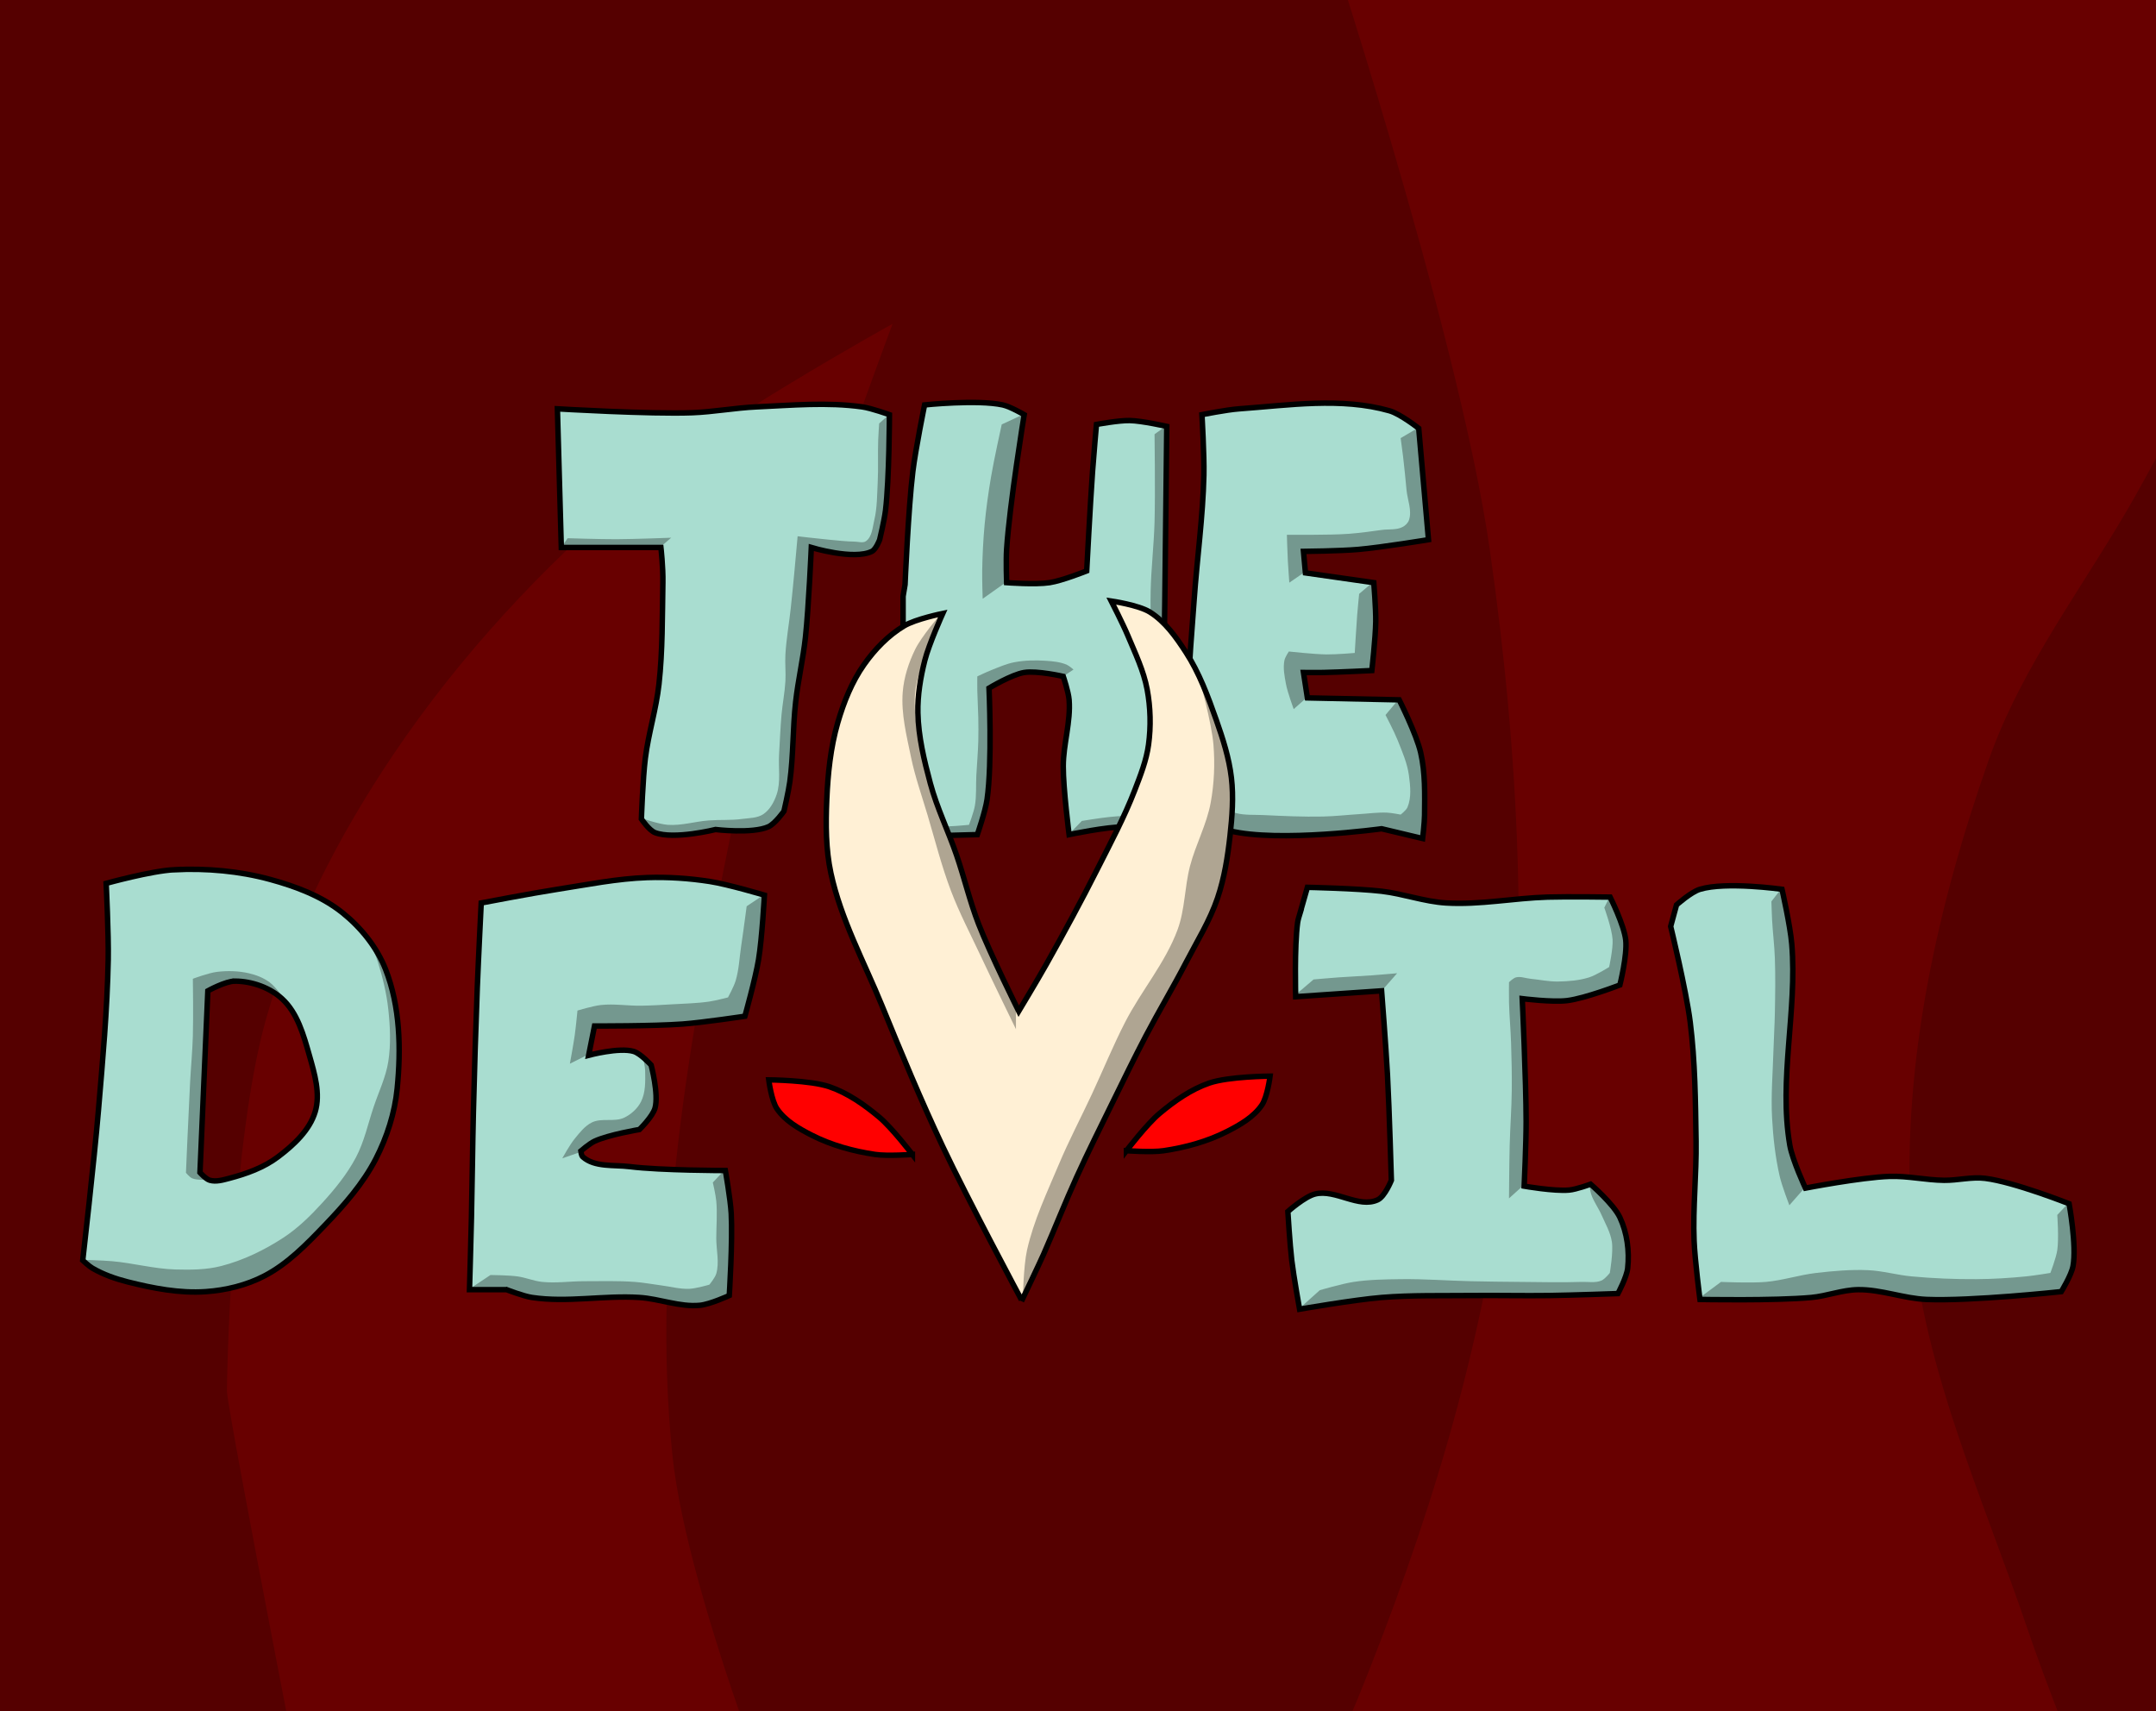 <?xml version="1.0" encoding="UTF-8" standalone="no"?>
<!-- Created with Inkscape (http://www.inkscape.org/) -->

<svg
   xmlns:dc="http://purl.org/dc/elements/1.1/"
   xmlns:cc="http://creativecommons.org/ns#"
   xmlns:rdf="http://www.w3.org/1999/02/22-rdf-syntax-ns#"
   xmlns:svg="http://www.w3.org/2000/svg"
   xmlns="http://www.w3.org/2000/svg"
   xmlns:sodipodi="http://sodipodi.sourceforge.net/DTD/sodipodi-0.dtd"
   xmlns:inkscape="http://www.inkscape.org/namespaces/inkscape"
   width="630"
   height="500"
   id="svg2816"
   version="1.1"
   inkscape:version="0.92.2 5c3e80d, 2017-08-06"
   sodipodi:docname="itch_cover.svg"
   inkscape:export-filename="/Users/toddcope/T3/renders/the_devil_itch_cover.png"
   inkscape:export-xdpi="96"
   inkscape:export-ydpi="96">
  <defs
     id="defs2818">
    <inkscape:perspective
       sodipodi:type="inkscape:persp3d"
       inkscape:vp_x="0 : 240 : 1"
       inkscape:vp_y="0 : 1000 : 0"
       inkscape:vp_z="640 : 240 : 1"
       inkscape:persp3d-origin="320 : 160 : 1"
       id="perspective2824" />
    <inkscape:perspective
       id="perspective10"
       inkscape:persp3d-origin="372.04724 : 350.78739 : 1"
       inkscape:vp_z="744.09448 : 526.18109 : 1"
       inkscape:vp_y="0 : 1000 : 0"
       inkscape:vp_x="0 : 526.18109 : 1"
       sodipodi:type="inkscape:persp3d" />
    <inkscape:perspective
       sodipodi:type="inkscape:persp3d"
       inkscape:vp_x="0 : 0.5 : 1"
       inkscape:vp_y="0 : 1000 : 0"
       inkscape:vp_z="1 : 0.5 : 1"
       inkscape:persp3d-origin="0.5 : 0.33333333 : 1"
       id="perspective2905" />
    <inkscape:perspective
       sodipodi:type="inkscape:persp3d"
       inkscape:vp_x="0 : 0.5 : 1"
       inkscape:vp_y="0 : 1000 : 0"
       inkscape:vp_z="1 : 0.5 : 1"
       inkscape:persp3d-origin="0.5 : 0.33333333 : 1"
       id="perspective3015" />
    <inkscape:perspective
       sodipodi:type="inkscape:persp3d"
       inkscape:vp_x="0 : 0.5 : 1"
       inkscape:vp_y="0 : 1000 : 0"
       inkscape:vp_z="1 : 0.5 : 1"
       inkscape:persp3d-origin="0.5 : 0.33333333 : 1"
       id="perspective4390" />
    <inkscape:perspective
       sodipodi:type="inkscape:persp3d"
       inkscape:vp_x="0 : 0.5 : 1"
       inkscape:vp_y="0 : 1000 : 0"
       inkscape:vp_z="1 : 0.5 : 1"
       inkscape:persp3d-origin="0.5 : 0.33333333 : 1"
       id="perspective3658" />
    <inkscape:perspective
       sodipodi:type="inkscape:persp3d"
       inkscape:vp_x="0 : 0.5 : 1"
       inkscape:vp_y="0 : 1000 : 0"
       inkscape:vp_z="1 : 0.5 : 1"
       inkscape:persp3d-origin="0.5 : 0.33333333 : 1"
       id="perspective3737" />
    <inkscape:perspective
       sodipodi:type="inkscape:persp3d"
       inkscape:vp_x="0 : 0.5 : 1"
       inkscape:vp_y="0 : 1000 : 0"
       inkscape:vp_z="1 : 0.5 : 1"
       inkscape:persp3d-origin="0.5 : 0.33333333 : 1"
       id="perspective3759" />
    <inkscape:perspective
       sodipodi:type="inkscape:persp3d"
       inkscape:vp_x="0 : 0.5 : 1"
       inkscape:vp_y="0 : 1000 : 0"
       inkscape:vp_z="1 : 0.5 : 1"
       inkscape:persp3d-origin="0.5 : 0.33333333 : 1"
       id="perspective3781" />
    <inkscape:perspective
       sodipodi:type="inkscape:persp3d"
       inkscape:vp_x="0 : 0.5 : 1"
       inkscape:vp_y="0 : 1000 : 0"
       inkscape:vp_z="1 : 0.5 : 1"
       inkscape:persp3d-origin="0.5 : 0.33333333 : 1"
       id="perspective3803" />
    <inkscape:perspective
       sodipodi:type="inkscape:persp3d"
       inkscape:vp_x="0 : 0.5 : 1"
       inkscape:vp_y="0 : 1000 : 0"
       inkscape:vp_z="1 : 0.5 : 1"
       inkscape:persp3d-origin="0.5 : 0.33333333 : 1"
       id="perspective3825" />
    <inkscape:perspective
       sodipodi:type="inkscape:persp3d"
       inkscape:vp_x="0 : 0.5 : 1"
       inkscape:vp_y="0 : 1000 : 0"
       inkscape:vp_z="1 : 0.5 : 1"
       inkscape:persp3d-origin="0.5 : 0.33333333 : 1"
       id="perspective3847" />
    <inkscape:perspective
       sodipodi:type="inkscape:persp3d"
       inkscape:vp_x="0 : 0.5 : 1"
       inkscape:vp_y="0 : 1000 : 0"
       inkscape:vp_z="1 : 0.5 : 1"
       inkscape:persp3d-origin="0.5 : 0.33333333 : 1"
       id="perspective3869" />
    <inkscape:perspective
       sodipodi:type="inkscape:persp3d"
       inkscape:vp_x="0 : 0.5 : 1"
       inkscape:vp_y="0 : 1000 : 0"
       inkscape:vp_z="1 : 0.5 : 1"
       inkscape:persp3d-origin="0.5 : 0.33333333 : 1"
       id="perspective3891" />
    <inkscape:perspective
       sodipodi:type="inkscape:persp3d"
       inkscape:vp_x="0 : 0.5 : 1"
       inkscape:vp_y="0 : 1000 : 0"
       inkscape:vp_z="1 : 0.5 : 1"
       inkscape:persp3d-origin="0.5 : 0.33333333 : 1"
       id="perspective3957" />
  </defs>
  <sodipodi:namedview
     id="base"
     pagecolor="#000000"
     bordercolor="#666666"
     borderopacity="1.0"
     inkscape:pageopacity="0"
     inkscape:pageshadow="2"
     inkscape:zoom="0.77472527"
     inkscape:cx="318.70922"
     inkscape:cy="240"
     inkscape:current-layer="layer1"
     inkscape:document-units="px"
     showgrid="false"
     inkscape:window-width="1920"
     inkscape:window-height="1035"
     inkscape:window-x="0"
     inkscape:window-y="1"
     inkscape:window-maximized="1" />
  <g
     id="layer1"
     inkscape:label="Layer 1"
     inkscape:groupmode="layer"
     transform="translate(0,20)">
    <g
       id="g4651"
       transform="matrix(1.108,0,0,1.108,-38.09,-26.729)">
      <rect
         y="-7.915"
         x="-9.035"
         height="507.277"
         width="668.624"
         id="rect3600"
         style="fill:#550000;fill-opacity:1;stroke:none" />
      <path
         inkscape:connector-curvature="0"
         sodipodi:nodetypes="csssscsscc"
         id="path3602"
         d="m 120.043,509.688 c 0,0 -25.816,-131.66 -25.816,-136.823 0,-5.163 1.341,-66.47 10.326,-98.099 7.047,-24.805 19.153,-48.315 33.56,-69.702 17.528,-26.02 39.296,-49.439 63.248,-69.702 20.684,-17.498 68.411,-43.887 68.411,-43.887 0,0 -33.235,88.238 -42.596,134.241 -10.944,53.784 -21.064,109.327 -15.489,163.929 4.023,39.4 34.851,113.589 34.851,113.589 l -98.099,6.454"
         style="fill:#680000;fill-opacity:1;stroke:none" />
      <path
         inkscape:connector-curvature="0"
         sodipodi:nodetypes="csssccsssssscc"
         id="path3604"
         d="m 382.071,-18.241 c 0,0 36.901,111.341 45.177,169.092 7.754,54.105 10.614,109.688 3.872,163.929 -5.949,47.859 -20.543,94.735 -38.723,139.404 -9.437,23.186 -36.142,65.83 -36.142,65.83 l 245.248,-2.582 c 0,0 -22.917,-53.697 -32.27,-81.319 -12.188,-35.995 -28.988,-71.767 -30.979,-109.716 -2.127,-40.546 7.161,-81.748 20.652,-120.043 8.832,-25.068 25.695,-46.535 38.723,-69.702 15.774,-28.049 28.691,-57.978 47.759,-83.901 10.462,-14.223 24.943,-25.073 36.142,-38.723 10.755,-13.109 29.688,-41.305 29.688,-41.305 z"
         style="fill:#680000;fill-opacity:1;stroke:none" />
    </g>
    <g
       id="layer1-9"
       inkscape:label="Layer 1"
       transform="matrix(1.598,0,0,1.598,-293.126,-618.849)">
      <g
         inkscape:export-ydpi="93.881981"
         inkscape:export-xdpi="93.881981"
         inkscape:export-filename="/media/FreeAgent Drive/T3/Projects/Games/the_devil-1.1/bin/data/graphics/title_logo.png"
         id="g4036">
        <g
           id="g3991">
          <g
             id="g3971">
            <path
               style="fill:#a9ddd0;fill-opacity:1;stroke:none"
               d="m 285.357,449.505 c 0,0 16.909,1.006 24.643,0.714 3.942,-0.148 7.845,-0.893 11.786,-1.071 6.422,-0.291 12.919,-0.892 19.286,0 1.717,0.24 5,1.429 5,1.429 0,0 -0.021,11.703 -0.714,17.5 -0.216,1.808 -1.071,5.357 -1.071,5.357 0,0 -0.659,1.762 -1.429,2.143 -3.315,1.639 -11.071,-0.714 -11.071,-0.714 0,0 -0.481,10.973 -1.071,16.429 -0.427,3.95 -1.343,7.837 -1.786,11.786 -0.546,4.864 -0.412,9.794 -1.071,14.643 -0.245,1.804 -1.071,5.357 -1.071,5.357 0,0 -1.627,2.31 -2.857,2.857 -2.944,1.31 -9.654,0.499 -9.654,0.499 0,0 -7.614,1.896 -11.06,0.572 -1.1,-0.423 -2.5,-2.5 -2.5,-2.5 0,0 0.259,-7.401 0.714,-11.071 0.566,-4.565 1.994,-8.999 2.5,-13.571 0.682,-6.157 0.595,-12.378 0.714,-18.571 0.055,-2.857 -0.357,-6.429 -0.357,-6.429 l -18.214,-10e-6 z"
               id="path3672"
               sodipodi:nodetypes="cssscscscssscscscsssccc"
               inkscape:connector-curvature="0" />
            <path
               style="fill:#000000;fill-opacity:0.316;stroke:none"
               d="m 304.196,474.773 1.964,-1.696 c 0,0 -6.665,0.257 -10,0.268 -2.977,0.01 -8.929,-0.179 -8.929,-0.179 l -1.161,1.696 18.125,-0.089 z"
               id="path3693"
               sodipodi:nodetypes="ccscccc"
               inkscape:connector-curvature="0" />
            <path
               style="fill:#000000;fill-opacity:0.316;stroke:none"
               d="m 300.625,524.326 c 0,0 3.226,1.13 4.911,1.25 2.508,0.179 4.993,-0.614 7.5,-0.804 2.02,-0.153 4.064,0.002 6.071,-0.268 1.331,-0.179 2.82,-0.134 3.929,-0.893 1.185,-0.811 1.949,-2.211 2.411,-3.571 0.786,-2.315 0.297,-4.881 0.446,-7.321 0.148,-2.411 0.233,-4.826 0.446,-7.232 0.183,-2.059 0.595,-4.097 0.714,-6.161 0.094,-1.634 -0.094,-3.277 0,-4.911 0.164,-2.842 0.677,-5.652 0.982,-8.482 0.225,-2.082 0.426,-4.166 0.625,-6.25 0.219,-2.291 0.625,-6.875 0.625,-6.875 0,0 3.806,0.449 5.714,0.625 1.575,0.146 3.15,0.332 4.732,0.357 0.685,0.011 1.495,0.308 2.054,-0.089 1.121,-0.798 1.199,-2.501 1.518,-3.839 0.533,-2.239 0.508,-4.577 0.625,-6.875 0.132,-2.586 -0.002,-5.18 0.089,-7.768 0.036,-1.013 0.179,-3.036 0.179,-3.036 l 1.696,-1.518 c 0,0 0.333,9.542 -0.089,14.286 -0.217,2.437 -0.602,4.873 -1.25,7.232 -0.287,1.045 -1.161,3.036 -1.161,3.036 0,0 -1.481,0.928 -2.321,1.071 -1.886,0.323 -3.825,-0.236 -5.714,-0.536 -1.205,-0.191 -3.571,-0.804 -3.571,-0.804 0,0 -0.31,5.956 -0.536,8.929 -0.222,2.921 -0.459,5.841 -0.804,8.75 -0.195,1.643 -0.478,3.273 -0.714,4.911 -0.27,1.875 -0.603,3.742 -0.804,5.625 -0.224,2.106 -0.314,4.225 -0.446,6.339 -0.136,2.172 -0.098,4.358 -0.357,6.518 -0.213,1.773 -0.708,3.503 -0.982,5.268 -0.111,0.711 0.054,1.499 -0.268,2.143 -0.537,1.073 -1.535,1.927 -2.589,2.5 -1.154,0.628 -2.531,0.769 -3.839,0.893 -1.512,0.144 -3.042,-0.024 -4.554,-0.179 -0.54,-0.055 -1.064,-0.272 -1.607,-0.268 -1.331,0.01 -2.62,0.472 -3.929,0.714 -1.102,0.204 -2.183,0.636 -3.304,0.625 -1.307,-0.013 -2.652,-0.256 -3.839,-0.804 -0.751,-0.347 -1.964,-1.518 -1.964,-1.518"
               id="path3695"
               sodipodi:nodetypes="cssssssssssscssssssccsscsscssssssssssssssss"
               inkscape:connector-curvature="0" />
            <path
               style="fill:none;stroke:#000000;stroke-opacity:1"
               d="m 285.357,449.505 c 0,0 16.909,1.006 24.643,0.714 3.942,-0.148 7.845,-0.893 11.786,-1.071 6.422,-0.291 12.919,-0.892 19.286,0 1.717,0.24 5,1.429 5,1.429 0,0 -0.021,11.703 -0.714,17.5 -0.216,1.808 -1.071,5.357 -1.071,5.357 0,0 -0.659,1.762 -1.429,2.143 -3.315,1.639 -11.071,-0.714 -11.071,-0.714 0,0 -0.481,10.973 -1.071,16.429 -0.427,3.95 -1.343,7.837 -1.786,11.786 -0.546,4.864 -0.412,9.794 -1.071,14.643 -0.245,1.804 -1.071,5.357 -1.071,5.357 0,0 -1.627,2.31 -2.857,2.857 -2.944,1.31 -9.654,0.499 -9.654,0.499 0,0 -7.614,1.896 -11.06,0.572 -1.1,-0.423 -2.5,-2.5 -2.5,-2.5 0,0 0.259,-7.401 0.714,-11.071 0.566,-4.565 1.994,-8.999 2.5,-13.571 0.682,-6.157 0.595,-12.378 0.714,-18.571 0.055,-2.857 -0.357,-6.429 -0.357,-6.429 l -18.214,-10e-6 z"
               id="path3672-9"
               sodipodi:nodetypes="cssscscscssscscscsssccc"
               inkscape:connector-curvature="0" />
          </g>
          <g
             id="g3977">
            <path
               style="fill:#a9ddd0;fill-opacity:1;stroke:none"
               d="m 348.929,481.648 c 0,0 0.588,-13.844 1.429,-20.714 0.499,-4.08 2.143,-12.143 2.143,-12.143 0,0 9.632,-1.008 14.286,0 1.406,0.305 3.929,1.786 3.929,1.786 0,0 -2.677,16.376 -3.214,24.643 -0.131,2.02 0,6.071 0,6.071 0,0 5.269,0.399 7.857,0 2.344,-0.361 6.786,-2.143 6.786,-2.143 0,0 0.64,-12.148 1.071,-18.214 0.203,-2.86 0.714,-8.571 0.714,-8.571 0,0 4.034,-0.755 6.071,-0.714 2.289,0.045 6.786,1.071 6.786,1.071 0,0 -0.228,21.429 -0.357,32.143 -0.11,9.167 -0.298,18.333 -0.357,27.5 -0.032,4.881 0,14.643 0,14.643 0,0 -4.496,-1.049 -6.786,-1.071 -3.485,-0.034 -10.357,1.429 -10.357,1.429 0,0 -1.077,-8.318 -1.071,-12.5 0.005,-4.063 1.39,-8.092 1.071,-12.143 -0.115,-1.468 -1.071,-4.286 -1.071,-4.286 0,0 -4.78,-1.094 -7.143,-0.714 -2.315,0.372 -6.429,2.857 -6.429,2.857 0,0 0.618,13.641 -0.357,20.357 -0.32,2.201 -1.786,6.429 -1.786,6.429 l -13.214,0.357 c 0,0 -0.298,-23.571 -0.357,-35.357 -0.014,-2.857 0,-8.571 0,-8.571"
               id="path3674"
               sodipodi:nodetypes="cscscscscscscsscscsscscsccss"
               inkscape:connector-curvature="0" />
            <path
               style="fill:#000000;fill-opacity:0.316;stroke:none"
               d="m 348.839,527.541 2.054,-1.875 c 0,0 4.047,0.223 6.071,0.179 1.223,-0.027 3.661,-0.268 3.661,-0.268 0,0 0.862,-2.286 1.071,-3.482 0.319,-1.82 0.171,-3.691 0.268,-5.536 0.11,-2.084 0.298,-4.164 0.357,-6.25 0.042,-1.458 0.026,-2.917 0,-4.375 -0.03,-1.638 -0.149,-3.273 -0.179,-4.911 -0.016,-0.863 0,-2.589 0,-2.589 0,0 1.709,-0.814 2.589,-1.161 1.375,-0.541 2.745,-1.153 4.196,-1.429 1.873,-0.355 3.812,-0.398 5.714,-0.268 1.299,0.089 2.641,0.205 3.839,0.714 0.471,0.2 1.25,0.893 1.25,0.893 l -1.875,1.25 c 0,0 -3.552,-0.843 -5.357,-0.804 -1.243,0.027 -2.48,0.325 -3.661,0.714 -1.252,0.412 -2.387,1.119 -3.571,1.696 -0.359,0.175 -1.071,0.536 -1.071,0.536 0,0 0.238,3.51 0.268,5.268 0.03,1.786 -0.055,3.572 -0.089,5.357 -0.026,1.399 -0.043,2.798 -0.089,4.196 -0.044,1.34 -0.041,2.684 -0.179,4.018 -0.133,1.29 -0.311,2.581 -0.625,3.839 -0.336,1.342 -1.339,3.929 -1.339,3.929 0,0 -4.82,0.223 -7.232,0.268 -0.327,0.006 -0.982,0 -0.982,0"
               id="path3697"
               sodipodi:nodetypes="ccscssssscssssccssscssssscss"
               inkscape:connector-curvature="0" />
            <path
               style="fill:#000000;fill-opacity:0.316;stroke:none"
               d="m 370.446,450.576 -3.839,1.786 c 0,0 -1.419,6.408 -1.964,9.643 -0.484,2.872 -0.89,5.761 -1.161,8.661 -0.261,2.789 -0.396,5.592 -0.446,8.393 -0.031,1.726 0.089,5.179 0.089,5.179 l 4.286,-3.036 c 0,0 -0.025,-5.602 0.179,-8.393 0.157,-2.154 0.534,-4.286 0.804,-6.429 0.296,-2.351 0.54,-4.71 0.893,-7.054 0.283,-1.882 0.759,-3.735 0.982,-5.625 0.056,-0.474 0.089,-1.429 0.089,-1.429"
               id="path3699"
               sodipodi:nodetypes="ccsssccsssss"
               inkscape:connector-curvature="0" />
            <path
               style="fill:#000000;fill-opacity:0.316;stroke:none"
               d="m 379.018,527.184 2.232,-2.321 c 0,0 3.325,-0.544 5,-0.714 0.979,-0.099 1.963,-0.198 2.946,-0.179 1.196,0.023 2.524,0.935 3.571,0.357 0.641,-0.353 0.817,-1.251 0.982,-1.964 0.806,-3.479 -0.118,-7.143 -0.089,-10.714 0.039,-4.882 0.329,-9.761 0.357,-14.643 0.028,-4.703 -0.281,-9.405 -0.179,-14.107 0.092,-4.232 0.595,-8.447 0.714,-12.679 0.151,-5.355 0,-16.071 0,-16.071 l 2.143,-1.518 c 0,0 -0.036,9.405 -0.089,14.107 -0.062,5.477 -0.184,10.952 -0.268,16.429 -0.064,4.137 -0.129,8.274 -0.179,12.411 -0.038,3.184 -0.06,6.369 -0.089,9.554 -0.03,3.333 -0.074,6.667 -0.089,10 -0.015,3.393 0.094,6.787 0,10.179 -0.015,0.536 -0.089,1.607 -0.089,1.607 0,0 -3.016,-0.725 -4.554,-0.893 -1.243,-0.136 -2.502,-0.165 -3.75,-0.089 -1.651,0.1 -3.274,0.475 -4.911,0.714 -1.22,0.178 -3.661,0.536 -3.661,0.536 z"
               id="path3701"
               sodipodi:nodetypes="ccssssssssccsssssscssscc"
               inkscape:connector-curvature="0" />
            <path
               style="fill:none;stroke:#000000;stroke-opacity:1"
               d="m 348.571,483.791 c 0,0 0.357,-2.143 0.357,-2.143 0,0 0.588,-13.844 1.429,-20.714 0.499,-4.08 2.143,-12.143 2.143,-12.143 0,0 9.632,-1.008 14.286,0 1.406,0.305 3.929,1.786 3.929,1.786 0,0 -2.677,16.376 -3.214,24.643 -0.131,2.02 0,6.071 0,6.071 0,0 5.269,0.399 7.857,0 2.344,-0.361 6.786,-2.143 6.786,-2.143 0,0 0.64,-12.148 1.071,-18.214 0.203,-2.86 0.714,-8.571 0.714,-8.571 0,0 4.034,-0.755 6.071,-0.714 2.289,0.045 6.786,1.071 6.786,1.071 0,0 -0.228,21.429 -0.357,32.143 -0.11,9.167 -0.298,18.333 -0.357,27.5 -0.032,4.881 0,14.643 0,14.643 0,0 -4.496,-1.049 -6.786,-1.071 -3.485,-0.034 -10.357,1.429 -10.357,1.429 0,0 -1.077,-8.318 -1.071,-12.5 0.005,-4.063 1.39,-8.092 1.071,-12.143 -0.115,-1.468 -1.071,-4.286 -1.071,-4.286 0,0 -4.78,-1.094 -7.143,-0.714 -2.315,0.372 -6.429,2.857 -6.429,2.857 0,0 0.618,13.641 -0.357,20.357 -0.32,2.201 -1.786,6.429 -1.786,6.429 l -13.214,0.357 c 0,0 -0.298,-23.571 -0.357,-35.357 -0.014,-2.857 0,-8.571 0,-8.571 z"
               id="path3674-0"
               sodipodi:nodetypes="ccscscscscscscsscscsscscsccss"
               inkscape:connector-curvature="0" />
          </g>
          <g
             id="g3984">
            <path
               style="fill:#a9ddd0;fill-opacity:1;stroke:none"
               d="m 401.071,524.505 c 0,0 -0.535,-15.239 -0.357,-22.857 0.134,-5.724 0.67,-11.432 1.071,-17.143 0.536,-7.623 1.611,-15.217 1.786,-22.857 0.084,-3.691 -0.357,-11.071 -0.357,-11.071 0,0 4.502,-0.907 6.786,-1.071 9.144,-0.658 18.681,-2.147 27.5,0.357 2.003,0.569 5.357,3.214 5.357,3.214 l 1.786,20.357 c 0,0 -8.547,1.41 -12.857,1.786 -3.323,0.289 -10,0.357 -10,0.357 l 0.357,3.929 12.5,1.786 c 0,0 0.393,4.759 0.357,7.143 -0.045,2.985 -0.714,8.929 -0.714,8.929 0,0 -5.951,0.298 -8.929,0.357 -1.19,0.024 -3.571,0 -3.571,0 l 0.714,4.643 16.786,0.357 c 0,0 3.155,6.259 3.929,9.643 0.85,3.721 0.754,7.612 0.714,11.429 -0.015,1.433 -0.357,4.286 -0.357,4.286 l -7.5,-1.786 c 0,0 -18.844,2.594 -27.857,0.357 -1.448,-0.359 -3.929,-2.143 -3.929,-2.143"
               id="path3676"
               sodipodi:nodetypes="cssscssccscccscscccssccss"
               inkscape:connector-curvature="0" />
            <path
               style="fill:#000000;fill-opacity:0.316;stroke:none"
               d="m 401.071,524.416 c 0,0 1.859,-1.726 3.036,-2.054 1.091,-0.303 2.293,-0.09 3.393,0.179 0.699,0.171 1.267,0.716 1.964,0.893 1.619,0.412 3.331,0.277 5,0.357 3.628,0.174 7.262,0.344 10.893,0.268 2.237,-0.047 4.463,-0.312 6.696,-0.446 1.666,-0.1 3.333,-0.342 5,-0.268 0.841,0.037 2.5,0.357 2.5,0.357 0,0 1.013,-0.776 1.25,-1.339 0.752,-1.785 0.522,-3.884 0.268,-5.804 -0.295,-2.23 -1.222,-4.338 -2.054,-6.429 -0.635,-1.596 -2.232,-4.643 -2.232,-4.643 l 2.321,-2.768 c 0,0 1.922,3.631 2.679,5.536 0.657,1.653 1.283,3.34 1.607,5.089 0.267,1.437 0.187,2.916 0.268,4.375 0.1,1.815 0.343,3.63 0.268,5.446 -0.065,1.59 -0.625,4.732 -0.625,4.732 0,0 -3.823,-0.84 -5.714,-1.339 -0.51,-0.135 -0.991,-0.423 -1.518,-0.446 -1.516,-0.067 -2.962,0.681 -4.464,0.893 -1.774,0.251 -3.568,0.341 -5.357,0.446 -2.616,0.153 -5.237,0.313 -7.857,0.268 -2.595,-0.045 -5.203,-0.137 -7.768,-0.536 -1.362,-0.212 -2.784,-0.368 -4.018,-0.982 -0.928,-0.462 -2.411,-1.964 -2.411,-1.964 l -2.679,0.357"
               id="path3703"
               sodipodi:nodetypes="cssssssscsssccsssscssssssscc"
               inkscape:connector-curvature="0" />
            <path
               style="fill:#000000;fill-opacity:0.316;stroke:none"
               d="M 422.411,502.273 420,504.416 c 0,0 -1.138,-3.05 -1.429,-4.643 -0.257,-1.408 -0.553,-2.883 -0.268,-4.286 0.119,-0.587 0.804,-1.607 0.804,-1.607 0,0 4.577,0.506 6.875,0.536 1.728,0.023 5.179,-0.268 5.179,-0.268 0,0 0.264,-4.645 0.446,-6.964 0.101,-1.281 0.357,-3.839 0.357,-3.839 l 2.411,-2.054 c 0,0 0.372,3.09 0.446,4.643 0.066,1.367 0.045,2.739 0,4.107 -0.045,1.371 -0.143,2.741 -0.268,4.107 -0.093,1.015 -0.357,3.036 -0.357,3.036 0,0 -2.796,0.264 -4.196,0.357 -1.249,0.083 -2.499,0.149 -3.75,0.179 -1.517,0.036 -4.554,0 -4.554,0 l 0.536,4.018"
               id="path3705"
               sodipodi:nodetypes="ccsscscsccssscsscs"
               inkscape:connector-curvature="0" />
            <path
               style="fill:#000000;fill-opacity:0.316;stroke:none"
               d="m 422.054,479.326 -2.857,1.964 c 0,0 -0.199,-2.618 -0.268,-3.929 -0.085,-1.606 -0.179,-4.821 -0.179,-4.821 0,0 3.155,0.021 4.732,0 2.203,-0.03 4.41,-0.02 6.607,-0.179 2.032,-0.147 4.051,-0.451 6.071,-0.714 1.252,-0.163 2.631,0.05 3.75,-0.536 0.504,-0.264 0.974,-0.713 1.161,-1.25 0.607,-1.749 -0.277,-3.692 -0.446,-5.536 -0.186,-2.026 -0.388,-4.051 -0.625,-6.071 -0.133,-1.133 -0.446,-3.393 -0.446,-3.393 l 3.036,-1.786 c 0,0 0.784,7.797 1.161,11.696 0.276,2.856 0.804,8.571 0.804,8.571 0,0 -3.986,0.67 -5.982,0.982 -2.2,0.344 -4.389,0.784 -6.607,0.982 -1.957,0.175 -5.893,0.179 -5.893,0.179 l -4.286,0.089 z"
               id="path3707"
               sodipodi:nodetypes="ccscsssssssccscssccc"
               inkscape:connector-curvature="0" />
            <path
               style="fill:none;stroke:#000000;stroke-opacity:1"
               d="m 404.286,524.505 c 0,0 -3.214,0 -3.214,0 0,0 -0.535,-15.239 -0.357,-22.857 0.134,-5.724 0.67,-11.432 1.071,-17.143 0.536,-7.623 1.611,-15.217 1.786,-22.857 0.084,-3.691 -0.357,-11.071 -0.357,-11.071 0,0 4.502,-0.907 6.786,-1.071 9.144,-0.658 18.681,-2.147 27.5,0.357 2.003,0.569 5.357,3.214 5.357,3.214 l 1.786,20.357 c 0,0 -8.547,1.41 -12.857,1.786 -3.323,0.289 -10,0.357 -10,0.357 l 0.357,3.929 12.5,1.786 c 0,0 0.393,4.759 0.357,7.143 -0.045,2.985 -0.714,8.929 -0.714,8.929 0,0 -5.951,0.298 -8.929,0.357 -1.19,0.024 -3.571,0 -3.571,0 l 0.714,4.643 16.786,0.357 c 0,0 3.155,6.259 3.929,9.643 0.85,3.721 0.754,7.612 0.714,11.429 -0.015,1.433 -0.357,4.286 -0.357,4.286 l -7.5,-1.786 c 0,0 -18.844,2.594 -27.857,0.357 -1.448,-0.359 -3.929,-2.143 -3.929,-2.143 z"
               id="path3676-2"
               sodipodi:nodetypes="ccssscssccscccscscccssccss"
               inkscape:connector-curvature="0" />
          </g>
        </g>
        <g
           id="g4010">
          <path
             sodipodi:nodetypes="ccsscssssssssssscssssssccs"
             id="path3680"
             d="m 215.344,533.781 c -4.244,0.204 -12.5,2.5 -12.5,2.5 0,0 0.463,9.291 0.375,13.938 -0.174,9.184 -1.007,18.347 -1.781,27.5 -0.777,9.184 -2.875,27.5 -2.875,27.5 0,0 1.121,1.055 1.781,1.438 1.992,1.153 4.206,1.937 6.438,2.5 4.651,1.174 9.495,2.112 14.281,1.781 3.69,-0.255 7.438,-1.167 10.719,-2.875 4.269,-2.223 7.733,-5.805 11.062,-9.281 3.525,-3.68 6.983,-7.592 9.312,-12.125 2.05,-3.989 3.465,-8.412 3.906,-12.875 0.719,-7.259 0.54,-14.991 -2.125,-21.781 -1.583,-4.034 -4.495,-7.632 -7.875,-10.344 -3.785,-3.036 -8.538,-4.815 -13.219,-6.094 -5.656,-1.545 -11.643,-2.062 -17.5,-1.781 z m 11.094,20.375 c 3.049,0.026 6.311,1.163 8.562,3.219 2.828,2.582 3.955,6.659 5,10.344 0.946,3.335 2.066,7.026 1.062,10.344 -1.028,3.4 -3.949,6.075 -6.781,8.219 -2.596,1.965 -5.788,3.114 -8.938,3.938 -1.154,0.302 -2.418,0.68 -3.562,0.344 C 221.056,590.349 220,589.156 220,589.156 l 1.438,-33.219 c 0,0 3.231,-1.797 5,-1.781 z"
             style="fill:#a9ddd0;fill-opacity:1;stroke:none"
             inkscape:connector-curvature="0" />
          <path
             sodipodi:nodetypes="csssssssssscssssssssssssssssss"
             id="path3709"
             d="m 198.369,605.117 c 0,0 3.709,0.09 5.556,0.253 3.89,0.342 7.713,1.41 11.617,1.515 2.785,0.075 5.636,0.062 8.334,-0.631 4.032,-1.036 7.878,-2.902 11.364,-5.177 2.646,-1.727 4.94,-3.981 7.071,-6.313 2.334,-2.554 4.564,-5.278 6.187,-8.334 1.549,-2.916 2.228,-6.216 3.283,-9.344 0.919,-2.724 2.204,-5.367 2.652,-8.207 0.498,-3.16 0.347,-6.416 10e-6,-9.596 -0.318,-2.914 -1.019,-5.789 -1.894,-8.586 -0.53,-1.693 -2.02,-4.924 -2.02,-4.924 0,0 2.233,3.43 3.03,5.303 0.877,2.059 1.441,4.249 1.894,6.44 0.421,2.035 0.612,4.115 0.758,6.187 0.157,2.226 0.247,4.464 0.126,6.692 -0.108,1.991 -0.359,3.981 -0.758,5.935 -0.464,2.272 -1.088,4.518 -1.894,6.692 -0.661,1.783 -1.469,3.518 -2.399,5.177 -0.891,1.588 -1.945,3.083 -3.03,4.546 -1.105,1.489 -2.269,2.939 -3.536,4.293 -1.383,1.479 -2.924,2.802 -4.419,4.167 -1.784,1.628 -3.472,3.383 -5.43,4.798 -1.422,1.028 -2.924,1.983 -4.546,2.652 -2.01,0.829 -4.169,1.282 -6.313,1.641 -2.123,0.356 -4.287,0.518 -6.44,0.505 -2.324,-0.014 -4.66,-0.202 -6.945,-0.631 -2.54,-0.477 -5.028,-1.245 -7.45,-2.147 -0.853,-0.317 -1.692,-0.686 -2.479,-1.143 -0.535,-0.31 -1.51,-1.078 -1.51,-1.078"
             style="fill:#000000;fill-opacity:0.316;stroke:none"
             inkscape:connector-curvature="0" />
          <path
             sodipodi:nodetypes="cscsscssscsscssscc"
             id="path3711"
             d="m 221.602,590.47 c 0,0 -2.099,0.147 -3.03,-0.253 -0.466,-0.2 -1.136,-1.01 -1.136,-1.01 0,0 0.467,-11.029 0.758,-16.541 0.149,-2.821 0.421,-5.636 0.505,-8.46 0.104,-3.492 0,-10.48 0,-10.48 0,0 2.898,-1.083 4.419,-1.263 1.925,-0.227 3.92,-0.182 5.808,0.253 1.341,0.309 2.681,0.825 3.788,1.641 1.249,0.921 3.03,3.536 3.03,3.536 0,0 -2.926,-2.46 -4.672,-3.157 -1.427,-0.569 -3.017,-0.91 -4.546,-0.758 -1.882,0.188 -5.303,2.02 -5.303,2.02 0,0 -0.226,7.914 -0.379,11.869 -0.107,2.779 -0.259,5.556 -0.379,8.334 -0.134,3.114 -0.262,6.229 -0.379,9.344 -0.046,1.22 -0.126,3.662 -0.126,3.662 z"
             style="fill:#000000;fill-opacity:0.316;stroke:none"
             inkscape:connector-curvature="0" />
          <path
             sodipodi:nodetypes="ccsscssssssssssscssssssccs"
             id="path3680-7"
             d="m 215.344,533.781 c -4.244,0.204 -12.5,2.5 -12.5,2.5 0,0 0.463,9.291 0.375,13.938 -0.174,9.184 -1.007,18.347 -1.781,27.5 -0.777,9.184 -2.875,27.5 -2.875,27.5 0,0 1.121,1.055 1.781,1.438 1.992,1.153 4.206,1.937 6.438,2.5 4.651,1.174 9.495,2.112 14.281,1.781 3.69,-0.255 7.438,-1.167 10.719,-2.875 4.269,-2.223 7.733,-5.805 11.062,-9.281 3.525,-3.68 6.983,-7.592 9.312,-12.125 2.05,-3.989 3.465,-8.412 3.906,-12.875 0.719,-7.259 0.54,-14.991 -2.125,-21.781 -1.583,-4.034 -4.495,-7.632 -7.875,-10.344 -3.785,-3.036 -8.538,-4.815 -13.219,-6.094 -5.656,-1.545 -11.643,-2.062 -17.5,-1.781 z m 11.094,20.375 c 3.049,0.026 6.311,1.163 8.562,3.219 2.828,2.582 3.955,6.659 5,10.344 0.946,3.335 2.066,7.026 1.062,10.344 -1.028,3.4 -3.949,6.075 -6.781,8.219 -2.596,1.965 -5.788,3.114 -8.938,3.938 -1.154,0.302 -2.418,0.68 -3.562,0.344 C 221.056,590.349 220,589.156 220,589.156 l 1.438,-33.219 c 0,0 3.231,-1.797 5,-1.781 z"
             style="fill:none;stroke:#000000;stroke-opacity:1"
             inkscape:connector-curvature="0" />
        </g>
        <g
           id="g4016">
          <path
             sodipodi:nodetypes="cssscssscscsccscscscsscscssss"
             id="path3685"
             d="m 269.286,610.576 c 0,0 0.257,-8.809 0.357,-13.214 0.146,-6.428 0.197,-12.858 0.357,-19.286 0.19,-7.62 0.418,-15.24 0.714,-22.857 0.199,-5.121 0.714,-15.357 0.714,-15.357 0,0 9.267,-1.778 13.929,-2.5 5.458,-0.845 10.909,-1.957 16.429,-2.143 3.815,-0.128 7.657,0.13 11.429,0.714 3.395,0.526 10,2.5 10,2.5 0,0 -0.428,7.894 -1.071,11.786 -0.579,3.504 -2.5,10.357 -2.5,10.357 0,0 -7.6,1.147 -11.429,1.429 -5.344,0.392 -16.071,0.357 -16.071,0.357 l -1.071,5.357 c 0,0 5.578,-1.493 8.214,-0.714 1.302,0.384 3.214,2.5 3.214,2.5 0,0 1.413,5.322 0.714,7.857 -0.43,1.561 -2.857,3.929 -2.857,3.929 0,0 -5.651,0.943 -8.214,2.143 -0.928,0.434 -2.5,1.786 -2.5,1.786 0,0 0.076,0.821 0.357,1.071 2.18,1.94 5.675,1.427 8.571,1.786 5.794,0.717 17.5,0.714 17.5,0.714 0,0 0.924,5.218 1.071,7.857 0.279,4.994 -0.357,15 -0.357,15 0,0 -3.484,1.604 -5.357,1.786 -3.704,0.359 -7.358,-1.19 -11.071,-1.429 -6.534,-0.42 -13.168,0.974 -19.643,0 -1.601,-0.241 -4.643,-1.429 -4.643,-1.429"
             style="fill:#a9ddd0;fill-opacity:1;stroke:none"
             inkscape:connector-curvature="0" />
          <path
             sodipodi:nodetypes="ccsssssscsssccssscssssssssss"
             id="path3713"
             d="m 269.332,610.42 3.788,-2.525 c 0,0 3.296,0.031 4.925,0.253 1.538,0.209 3.001,0.854 4.546,1.01 2.513,0.255 5.05,-0.122 7.576,-0.126 3.115,-0.005 6.237,-0.098 9.344,0.126 1.609,0.116 3.198,0.428 4.798,0.631 1.725,0.219 3.44,0.703 5.177,0.631 1.245,-0.051 3.662,-0.758 3.662,-0.758 0,0 1.044,-1.257 1.263,-2.02 0.592,-2.063 0,-4.293 0,-6.44 0,-2.273 0.208,-4.555 0,-6.819 -0.106,-1.151 -0.631,-3.409 -0.631,-3.409 l 2.147,-2.273 c 0,0 0.93,3.507 1.136,5.303 0.278,2.426 0.216,4.884 0.126,7.324 -0.068,1.858 -0.447,3.697 -0.505,5.556 -0.048,1.515 0.126,4.546 0.126,4.546 0,0 -2.171,0.891 -3.283,1.263 -0.872,0.292 -1.735,0.695 -2.652,0.758 -1.782,0.122 -3.535,-0.508 -5.303,-0.758 -1.809,-0.255 -3.608,-0.609 -5.43,-0.758 -1.762,-0.143 -3.536,-0.189 -5.303,-0.126 -1.775,0.063 -3.53,0.421 -5.303,0.505 -1.724,0.082 -3.454,0.086 -5.177,0 -1.69,-0.084 -3.414,-0.075 -5.051,-0.505 -1.112,-0.292 -2.036,-1.134 -3.157,-1.389 -1.273,-0.289 -3.914,-0.126 -3.914,-0.126"
             style="fill:#000000;fill-opacity:0.316;stroke:none"
             inkscape:connector-curvature="0" />
          <path
             sodipodi:nodetypes="ccssssscsssssssc"
             id="path3715"
             d="m 289.535,585.419 -3.283,1.136 c 0,0 1.383,-2.507 2.289,-3.605 0.916,-1.109 1.846,-2.333 3.141,-2.961 1.799,-0.873 4.139,-0.003 5.935,-0.884 1.256,-0.616 2.397,-1.657 3.03,-2.904 0.865,-1.704 0.789,-3.772 0.758,-5.682 -0.013,-0.768 -0.379,-2.273 -0.379,-2.273 0,0 1.185,0.694 1.515,1.263 0.601,1.035 0.49,2.347 0.631,3.536 0.165,1.382 0.603,2.82 0.253,4.167 -0.314,1.209 -1.209,2.207 -2.02,3.157 -0.329,0.385 -0.677,0.796 -1.136,1.01 -1.041,0.486 -2.283,0.278 -3.409,0.505 -1.661,0.335 -3.441,0.443 -4.924,1.263 -0.964,0.533 -2.399,2.273 -2.399,2.273 z"
             style="fill:#000000;fill-opacity:0.316;stroke:none"
             inkscape:connector-curvature="0" />
          <path
             sodipodi:nodetypes="ccscsssscsssccssscsssscc"
             id="path3717"
             d="m 291.176,567.489 -3.536,1.768 c 0,0 0.64,-3.443 0.884,-5.177 0.213,-1.51 0.505,-4.546 0.505,-4.546 0,0 2.831,-0.853 4.293,-1.01 2.428,-0.261 4.882,0.159 7.324,0.126 1.896,-0.026 3.79,-0.14 5.682,-0.253 2.275,-0.135 4.564,-0.173 6.819,-0.505 1.152,-0.17 3.409,-0.758 3.409,-0.758 0,0 1.067,-1.967 1.389,-3.03 0.618,-2.04 0.695,-4.206 1.01,-6.313 0.271,-1.807 0.511,-3.619 0.758,-5.43 0.086,-0.631 0.253,-1.894 0.253,-1.894 l 3.03,-2.02 c 0,0 -0.157,4.889 -0.379,7.324 -0.177,1.944 -0.366,3.896 -0.758,5.808 -0.281,1.371 -0.786,2.686 -1.136,4.041 -0.412,1.591 -1.136,4.798 -1.136,4.798 0,0 -4.11,0.848 -6.187,1.136 -2.219,0.308 -4.455,0.502 -6.692,0.631 -1.975,0.114 -3.956,0.085 -5.935,0.126 -2.02,0.043 -4.04,0.153 -6.061,0.126 -0.885,-0.012 -2.652,-0.126 -2.652,-0.126 z"
             style="fill:#000000;fill-opacity:0.316;stroke:none"
             inkscape:connector-curvature="0" />
          <path
             sodipodi:nodetypes="ccssscssscscsccscscscsscscssss"
             id="path3685-8"
             d="m 276.071,610.576 c 0,0 -6.786,0 -6.786,0 0,0 0.257,-8.809 0.357,-13.214 0.146,-6.428 0.197,-12.858 0.357,-19.286 0.19,-7.62 0.418,-15.24 0.714,-22.857 0.199,-5.121 0.714,-15.357 0.714,-15.357 0,0 9.267,-1.778 13.929,-2.5 5.458,-0.845 10.909,-1.957 16.429,-2.143 3.815,-0.128 7.657,0.13 11.429,0.714 3.395,0.526 10,2.5 10,2.5 0,0 -0.428,7.894 -1.071,11.786 -0.579,3.504 -2.5,10.357 -2.5,10.357 0,0 -7.6,1.147 -11.429,1.429 -5.344,0.392 -16.071,0.357 -16.071,0.357 l -1.071,5.357 c 0,0 5.578,-1.493 8.214,-0.714 1.302,0.384 3.214,2.5 3.214,2.5 0,0 1.413,5.322 0.714,7.857 -0.43,1.561 -2.857,3.929 -2.857,3.929 0,0 -5.651,0.943 -8.214,2.143 -0.928,0.434 -2.5,1.786 -2.5,1.786 0,0 0.076,0.821 0.357,1.071 2.18,1.94 5.675,1.427 8.571,1.786 5.794,0.717 17.5,0.714 17.5,0.714 0,0 0.924,5.218 1.071,7.857 0.279,4.994 -0.357,15 -0.357,15 0,0 -3.484,1.604 -5.357,1.786 -3.704,0.359 -7.358,-1.19 -11.071,-1.429 -6.534,-0.42 -13.168,0.974 -19.643,0 -1.601,-0.241 -4.643,-1.429 -4.643,-1.429 z"
             style="fill:none;stroke:#000000;stroke-opacity:1"
             inkscape:connector-curvature="0" />
        </g>
        <g
           id="g4023">
          <path
             sodipodi:nodetypes="cssscscscscscsscssscscsscsccss"
             id="path3687"
             d="m 422.5,537.005 c 0,0 9.072,0.189 13.571,0.714 3.966,0.463 7.8,1.899 11.786,2.143 6.189,0.379 12.373,-0.893 18.571,-1.071 3.808,-0.11 11.429,0 11.429,0 0,0 2.553,5.087 2.857,7.857 0.302,2.745 -1.071,8.214 -1.071,8.214 0,0 -6.315,2.448 -9.643,2.857 -2.72,0.334 -8.214,-0.357 -8.214,-0.357 0,0 0.709,14.996 0.714,22.5 0.003,3.93 -0.357,11.786 -0.357,11.786 0,0 5.477,0.961 8.214,0.714 1.352,-0.122 3.929,-1.071 3.929,-1.071 0,0 4.213,3.627 5.357,6.071 1.328,2.836 1.764,6.172 1.429,9.286 -0.178,1.649 -1.786,4.643 -1.786,4.643 0,0 -8.332,0.298 -12.5,0.357 -4.761,0.068 -9.524,-0.052 -14.286,0 -5.477,0.059 -10.969,-0.09 -16.429,0.357 -5.034,0.413 -15,2.143 -15,2.143 0,0 -1.07,-5.936 -1.429,-8.929 -0.355,-2.965 -0.714,-8.929 -0.714,-8.929 0,0 3.075,-2.745 5,-3.214 3.718,-0.906 7.956,2.678 11.429,1.071 1.319,-0.61 2.5,-3.571 2.5,-3.571 0,0 -0.371,-12.862 -0.714,-19.286 -0.274,-5.124 -1.071,-15.357 -1.071,-15.357 l -15.714,1.071 c 0,0 -0.255,-9.088 0.357,-13.571 0.066,-0.486 0.357,-1.429 0.357,-1.429"
             style="fill:#a9ddd0;fill-opacity:1;stroke:none"
             inkscape:connector-curvature="0" />
          <path
             sodipodi:nodetypes="ccsssssscssscssssscsssssssc"
             id="path3719"
             d="m 421.107,613.956 3.662,-3.283 c 0,0 4.088,-1.199 6.187,-1.515 2.835,-0.427 5.72,-0.463 8.586,-0.505 4.295,-0.063 8.585,0.286 12.879,0.379 3.03,0.066 6.061,0.105 9.091,0.126 3.704,0.026 7.41,0.127 11.112,0 1.223,-0.042 2.537,0.23 3.662,-0.253 0.63,-0.27 1.515,-1.389 1.515,-1.389 0,0 0.663,-3.805 0.379,-5.682 -0.263,-1.739 -1.184,-3.315 -1.894,-4.925 -0.57,-1.292 -1.444,-2.45 -1.894,-3.788 -0.218,-0.649 -0.379,-2.02 -0.379,-2.02 0,0 1.631,1.569 2.399,2.399 0.791,0.854 1.641,1.674 2.273,2.652 0.807,1.25 1.503,2.605 1.894,4.041 0.355,1.305 0.379,2.688 0.379,4.041 0,1.353 -0.042,2.73 -0.379,4.041 -0.263,1.022 -1.263,2.904 -1.263,2.904 0,0 -4.124,0.176 -6.187,0.253 -2.525,0.094 -5.05,0.21 -7.576,0.253 -2.609,0.043 -5.219,0.023 -7.829,0 -2.357,-0.021 -4.714,-0.124 -7.071,-0.126 -2.61,-0.002 -5.221,0.018 -7.829,0.126 -3.161,0.131 -6.324,0.302 -9.47,0.631 -2.368,0.248 -4.711,0.698 -7.071,1.01 -1.723,0.228 -5.177,0.631 -5.177,0.631 z"
             style="fill:#000000;fill-opacity:0.316;stroke:none"
             inkscape:connector-curvature="0" />
          <path
             sodipodi:nodetypes="ccsssscsssscsccssscssscsssssc"
             id="path3721"
             d="m 462.019,591.48 -2.652,2.399 c 0,0 0.044,-6.483 0.126,-9.723 0.085,-3.326 0.34,-6.648 0.379,-9.975 0.034,-2.904 -0.032,-5.81 -0.126,-8.713 -0.081,-2.485 -0.316,-4.964 -0.379,-7.45 -0.031,-1.22 0,-3.662 0,-3.662 0,0 0.766,-0.753 1.263,-0.884 0.859,-0.226 1.768,0.166 2.652,0.253 1.684,0.164 3.359,0.533 5.051,0.505 1.911,-0.031 3.859,-0.184 5.682,-0.758 1.311,-0.413 3.662,-1.894 3.662,-1.894 0,0 0.742,-3.358 0.631,-5.051 -0.131,-1.997 -1.515,-5.808 -1.515,-5.808 l 1.01,-2.02 c 0,0 1.098,2.152 1.515,3.283 0.484,1.313 0.924,2.658 1.136,4.041 0.205,1.332 0.238,2.698 0.126,4.041 -0.125,1.497 -0.884,4.419 -0.884,4.419 0,0 -2.238,1.097 -3.409,1.515 -1.644,0.588 -3.327,1.11 -5.051,1.389 -1.581,0.256 -3.197,0.254 -4.798,0.253 -1.56,-10e-4 -4.672,-0.253 -4.672,-0.253 0,0 0.057,4.546 0.126,6.819 0.06,1.979 0.191,3.956 0.253,5.935 0.067,2.146 0.105,4.293 0.126,6.44 0.014,1.473 0.016,2.946 0,4.419 -0.021,1.979 -0.078,3.957 -0.126,5.935 -0.037,1.515 -0.126,4.546 -0.126,4.546 z"
             style="fill:#000000;fill-opacity:0.316;stroke:none"
             inkscape:connector-curvature="0" />
          <path
             sodipodi:nodetypes="ccaaccss"
             id="path3723"
             d="m 420.223,556.756 3.409,-2.904 c 0,0 3.029,-0.269 4.546,-0.379 2.061,-0.149 4.126,-0.23 6.187,-0.379 1.517,-0.11 4.546,-0.379 4.546,-0.379 l -2.778,3.157 c 0,0 -5.814,0.26 -8.713,0.505 -1.519,0.128 -4.546,0.505 -4.546,0.505"
             style="fill:#000000;fill-opacity:0.316;stroke:none"
             inkscape:connector-curvature="0" />
          <path
             sodipodi:nodetypes="ccssscscscscscsscssscscsscsccss"
             id="path3687-4"
             d="m 421.071,542.005 c 0,0 1.429,-5 1.429,-5 0,0 9.072,0.189 13.571,0.714 3.966,0.463 7.8,1.899 11.786,2.143 6.189,0.379 12.373,-0.893 18.571,-1.071 3.808,-0.11 11.429,0 11.429,0 0,0 2.553,5.087 2.857,7.857 0.302,2.745 -1.071,8.214 -1.071,8.214 0,0 -6.315,2.448 -9.643,2.857 -2.72,0.334 -8.214,-0.357 -8.214,-0.357 0,0 0.709,14.996 0.714,22.5 0.003,3.93 -0.357,11.786 -0.357,11.786 0,0 5.477,0.961 8.214,0.714 1.352,-0.122 3.929,-1.071 3.929,-1.071 0,0 4.213,3.627 5.357,6.071 1.328,2.836 1.764,6.172 1.429,9.286 -0.178,1.649 -1.786,4.643 -1.786,4.643 0,0 -8.332,0.298 -12.5,0.357 -4.761,0.068 -9.524,-0.052 -14.286,0 -5.477,0.059 -10.969,-0.09 -16.429,0.357 -5.034,0.413 -15,2.143 -15,2.143 0,0 -1.07,-5.936 -1.429,-8.929 -0.355,-2.965 -0.714,-8.929 -0.714,-8.929 0,0 3.075,-2.745 5,-3.214 3.718,-0.906 7.956,2.678 11.429,1.071 1.319,-0.61 2.5,-3.571 2.5,-3.571 0,0 -0.371,-12.862 -0.714,-19.286 -0.274,-5.124 -1.071,-15.357 -1.071,-15.357 l -15.714,1.071 c 0,0 -0.255,-9.088 0.357,-13.571 0.066,-0.486 0.357,-1.429 0.357,-1.429 z"
             style="fill:none;stroke:#000000;stroke-opacity:1"
             inkscape:connector-curvature="0" />
        </g>
        <g
           id="g4030">
          <path
             sodipodi:nodetypes="cscsscssscscssscssss"
             id="path3689"
             d="m 490,540.219 c 0,0 2.642,-2.36 4.286,-2.857 4.785,-1.449 15,0 15,0 0,0 1.503,6.626 1.786,10 1.023,12.22 -2.426,24.699 -0.357,36.786 0.47,2.747 2.857,7.857 2.857,7.857 0,0 10.191,-1.969 15.357,-2.143 3.34,-0.112 6.658,0.675 10,0.714 2.503,0.03 5.016,-0.664 7.5,-0.357 5.307,0.656 15.357,4.643 15.357,4.643 0,0 1.416,7.677 0.714,11.429 -0.314,1.675 -2.143,4.643 -2.143,4.643 0,0 -16.422,1.774 -24.643,1.429 -4.205,-0.177 -8.291,-1.835 -12.5,-1.786 -2.896,0.034 -5.687,1.164 -8.571,1.429 -6.758,0.619 -20.357,0.357 -20.357,0.357 0,0 -0.928,-7.128 -1.071,-10.714 -0.243,-6.068 0.447,-12.142 0.357,-18.214 -0.107,-7.27 -0.163,-14.572 -1.071,-21.786 -0.744,-5.907 -3.571,-17.5 -3.571,-17.5"
             style="fill:#a9ddd0;fill-opacity:1;stroke:none"
             inkscape:connector-curvature="0" />
          <path
             sodipodi:nodetypes="ccsssssscsccsscssssssssc"
             id="path3725"
             d="m 494.217,612.062 3.914,-2.904 c 0,0 5.482,0.241 8.207,0 3.109,-0.275 6.117,-1.284 9.218,-1.641 3.14,-0.362 6.312,-0.645 9.47,-0.505 2.676,0.119 5.288,0.89 7.955,1.136 3.943,0.365 7.909,0.531 11.869,0.505 3.035,-0.02 6.071,-0.206 9.091,-0.505 1.481,-0.147 4.419,-0.631 4.419,-0.631 0,0 1.05,-2.731 1.263,-4.167 0.315,-2.123 0,-6.44 0,-6.44 l 2.02,-2.147 c 0,0 0.709,4.111 0.884,6.187 0.134,1.594 0.418,3.225 0.126,4.798 -0.341,1.837 -2.147,5.177 -2.147,5.177 0,0 -7.24,0.586 -10.859,0.884 -2.526,0.208 -5.043,0.548 -7.576,0.631 -2.44,0.08 -4.893,0.109 -7.324,-0.126 -1.915,-0.186 -3.779,-0.727 -5.682,-1.01 -2.097,-0.312 -4.195,-0.826 -6.313,-0.758 -2.525,0.082 -4.943,1.082 -7.45,1.389 -2.804,0.344 -5.636,0.421 -8.46,0.505 -3.282,0.098 -6.574,0.222 -9.849,0 -0.932,-0.063 -2.778,-0.379 -2.778,-0.379 z"
             style="fill:#000000;fill-opacity:0.316;stroke:none"
             inkscape:connector-curvature="0" />
          <path
             sodipodi:nodetypes="ccssssssccssssssssss"
             id="path3727"
             d="m 513.41,591.985 -2.778,3.157 c 0,0 -1.35,-3.487 -1.768,-5.303 -0.799,-3.475 -1.193,-7.046 -1.389,-10.607 -0.229,-4.161 0.132,-8.335 0.253,-12.501 0.065,-2.231 0.21,-4.46 0.253,-6.692 0.064,-3.367 0.122,-6.737 0,-10.102 -0.084,-2.32 -0.378,-4.627 -0.505,-6.945 -0.062,-1.135 -0.126,-3.409 -0.126,-3.409 l 1.768,-2.273 c 0,0 0.751,3.184 1.01,4.798 0.302,1.882 0.483,3.782 0.631,5.682 0.145,1.848 0.21,3.702 0.253,5.556 0.039,1.725 0.066,3.453 0,5.177 -0.084,2.194 -0.352,4.376 -0.505,6.566 -0.141,2.019 -0.293,4.038 -0.379,6.061 -0.079,1.851 -0.127,3.703 -0.126,5.556 4.8e-4,1.81 -0.129,3.637 0.126,5.43 0.3,2.112 1.03,4.143 1.641,6.187 0.229,0.765 0.758,2.273 0.758,2.273"
             style="fill:#000000;fill-opacity:0.316;stroke:none"
             inkscape:connector-curvature="0" />
          <path
             sodipodi:nodetypes="ccscsscssscscssscssss"
             id="path3689-3"
             d="m 488.929,544.148 c 0,0 1.071,-3.929 1.071,-3.929 0,0 2.642,-2.36 4.286,-2.857 4.785,-1.449 15,0 15,0 0,0 1.503,6.626 1.786,10 1.023,12.22 -2.426,24.699 -0.357,36.786 0.47,2.747 2.857,7.857 2.857,7.857 0,0 10.191,-1.969 15.357,-2.143 3.34,-0.112 6.658,0.675 10,0.714 2.503,0.03 5.016,-0.664 7.5,-0.357 5.307,0.656 15.357,4.643 15.357,4.643 0,0 1.416,7.677 0.714,11.429 -0.314,1.675 -2.143,4.643 -2.143,4.643 0,0 -16.422,1.774 -24.643,1.429 -4.205,-0.177 -8.291,-1.835 -12.5,-1.786 -2.896,0.034 -5.687,1.164 -8.571,1.429 -6.758,0.619 -20.357,0.357 -20.357,0.357 0,0 -0.928,-7.128 -1.071,-10.714 -0.243,-6.068 0.447,-12.142 0.357,-18.214 -0.107,-7.27 -0.163,-14.572 -1.071,-21.786 -0.744,-5.907 -3.571,-17.5 -3.571,-17.5 z"
             style="fill:none;stroke:#000000;stroke-opacity:1"
             inkscape:connector-curvature="0" />
        </g>
      </g>
      <g
         inkscape:export-ydpi="93.881981"
         inkscape:export-xdpi="93.881981"
         inkscape:export-filename="/media/FreeAgent Drive/T3/Projects/Games/the_devil-1.1/bin/data/graphics/title_logo.png"
         transform="translate(-0.253,0.758)"
         id="g4404">
        <path
           style="fill:#fff0d5;fill-opacity:1;stroke:none"
           d="m 370.473,611.683 c 0,0 -9.913,-18.532 -14.395,-28.032 -3.99,-8.457 -7.578,-17.101 -11.112,-25.759 -3.273,-8.018 -7.52,-15.777 -9.344,-24.244 -0.941,-4.368 -0.948,-8.92 -0.758,-13.385 0.203,-4.758 0.689,-9.57 2.02,-14.142 1.085,-3.726 2.563,-7.435 4.798,-10.607 1.955,-2.774 4.412,-5.328 7.324,-7.071 2.124,-1.272 7.071,-2.273 7.071,-2.273 0,0 -2.531,5.616 -3.283,8.586 -0.792,3.128 -1.333,6.371 -1.263,9.596 0.096,4.358 1.142,8.669 2.273,12.879 1.209,4.501 3.288,8.723 4.798,13.132 1.432,4.181 2.44,8.508 4.041,12.627 2.114,5.442 7.324,15.91 7.324,15.91 0,0 3.424,-5.691 5.051,-8.586 3.229,-5.746 6.375,-11.541 9.344,-17.425 2.392,-4.74 4.907,-9.441 6.819,-14.395 1.045,-2.708 2.136,-5.457 2.525,-8.334 0.452,-3.338 0.366,-6.791 -0.253,-10.102 -0.641,-3.429 -2.19,-6.631 -3.536,-9.849 -0.901,-2.154 -3.03,-6.313 -3.03,-6.313 0,0 4.993,0.72 7.071,2.02 2.779,1.739 4.779,4.575 6.566,7.324 2.464,3.791 4.052,8.11 5.556,12.374 1.216,3.447 2.354,6.976 2.778,10.607 0.41,3.513 0.138,7.092 -0.253,10.607 -0.426,3.839 -1.035,7.705 -2.273,11.364 -1.412,4.172 -3.783,7.958 -5.808,11.869 -2.339,4.516 -4.965,8.879 -7.324,13.385 -2.095,4.003 -4.071,8.066 -6.061,12.122 -2.223,4.529 -4.477,9.044 -6.566,13.637 -2.123,4.669 -3.998,9.446 -6.061,14.142 -0.742,1.69 -2.273,5.051 -2.273,5.051"
           id="path3021"
           sodipodi:nodetypes="cssssssscssssscsssssscssssssssssss"
           inkscape:connector-curvature="0" />
        <path
           style="fill:#000000;fill-opacity:0.316;stroke:none"
           d="m 371.484,602.592 c 1.217,-5.432 3.653,-10.525 5.808,-15.657 1.837,-4.375 4.057,-8.579 6.061,-12.879 2.037,-4.37 3.86,-8.843 6.061,-13.132 2.961,-5.769 7.345,-10.839 9.596,-16.92 1.37,-3.7 1.281,-7.798 2.273,-11.617 1.024,-3.942 3.053,-7.611 3.788,-11.617 0.639,-3.481 0.792,-7.079 0.505,-10.607 -0.327,-4.032 -2.525,-11.869 -2.525,-11.869 0,0 3.725,8.939 4.798,13.637 0.679,2.973 1.04,6.042 1.01,9.091 -0.051,5.179 -0.555,10.437 -2.02,15.405 -1.555,5.273 -4.63,9.974 -7.071,14.9 -3.745,7.557 -7.842,14.934 -11.617,22.476 -2.679,5.353 -5.285,10.743 -7.829,16.162 -2.593,5.525 -5.129,11.077 -7.576,16.668 -0.696,1.59 -2.02,4.798 -2.02,4.798 0,0 0.111,-5.953 0.758,-8.839 z"
           id="path4378"
           sodipodi:nodetypes="cssssssscssssssscs"
           inkscape:connector-curvature="0" />
        <path
           style="fill:#000000;fill-opacity:0.314;stroke:none"
           d="m 369.463,558.65 v 3.536 c 0,0 -4.424,-9.069 -6.566,-13.637 -1.807,-3.854 -3.788,-7.639 -5.303,-11.617 -1.725,-4.528 -2.912,-9.245 -4.293,-13.89 -1.048,-3.524 -2.29,-7.005 -3.03,-10.607 -0.803,-3.907 -1.825,-7.893 -1.515,-11.869 0.211,-2.709 1.083,-5.386 2.273,-7.829 1.136,-2.331 4.546,-6.313 4.546,-6.313 0,0 -1.964,5.012 -2.778,7.576 -0.685,2.16 -1.543,4.311 -1.768,6.566 -0.259,2.602 0.12,5.242 0.505,7.829 0.433,2.908 1.205,5.761 2.02,8.586 0.79,2.737 1.833,5.394 2.778,8.081 0.742,2.11 1.54,4.2 2.273,6.313 1.133,3.27 2.093,6.6 3.283,9.849 0.936,2.554 1.955,5.078 3.03,7.576 1.43,3.321 4.546,9.849 4.546,9.849 z"
           id="path4380"
           sodipodi:nodetypes="ccsssssscssssssssc"
           inkscape:connector-curvature="0" />
        <path
           style="fill:none;stroke:#000000;stroke-opacity:1"
           d="m 370.473,611.683 c 0,0 -9.913,-18.532 -14.395,-28.032 -3.99,-8.457 -7.578,-17.101 -11.112,-25.759 -3.273,-8.018 -7.52,-15.777 -9.344,-24.244 -0.941,-4.368 -0.948,-8.92 -0.758,-13.385 0.203,-4.758 0.689,-9.57 2.02,-14.142 1.085,-3.726 2.563,-7.435 4.798,-10.607 1.955,-2.774 4.412,-5.328 7.324,-7.071 2.124,-1.272 7.071,-2.273 7.071,-2.273 0,0 -2.531,5.616 -3.283,8.586 -0.792,3.128 -1.333,6.371 -1.263,9.596 0.096,4.358 1.142,8.669 2.273,12.879 1.209,4.501 3.288,8.723 4.798,13.132 1.432,4.181 2.44,8.508 4.041,12.627 2.114,5.442 7.324,15.91 7.324,15.91 0,0 3.424,-5.691 5.051,-8.586 3.229,-5.746 6.375,-11.541 9.344,-17.425 2.392,-4.74 4.907,-9.441 6.819,-14.395 1.045,-2.708 2.136,-5.457 2.525,-8.334 0.452,-3.338 0.366,-6.791 -0.253,-10.102 -0.641,-3.429 -2.19,-6.631 -3.536,-9.849 -0.901,-2.154 -3.03,-6.313 -3.03,-6.313 0,0 4.993,0.72 7.071,2.02 2.779,1.739 4.779,4.575 6.566,7.324 2.464,3.791 4.052,8.11 5.556,12.374 1.216,3.447 2.354,6.976 2.778,10.607 0.41,3.513 0.138,7.092 -0.253,10.607 -0.426,3.839 -1.035,7.705 -2.273,11.364 -1.412,4.172 -3.783,7.958 -5.808,11.869 -2.339,4.516 -4.965,8.879 -7.324,13.385 -2.095,4.003 -4.071,8.066 -6.061,12.122 -2.223,4.529 -4.477,9.044 -6.566,13.637 -2.123,4.669 -3.998,9.446 -6.061,14.142 -0.742,1.69 -4.041,8.586 -4.041,8.586"
           id="path3021-5"
           sodipodi:nodetypes="cssssssscssssscsssssscssssssssssss"
           inkscape:connector-curvature="0" />
      </g>
      <g
         id="g3764">
        <g
           id="g3756">
          <path
             sodipodi:nodetypes="csscsssc"
             id="path2876-0"
             d="m 350.27,585.85 c 0,0 -3.728,-4.868 -6.061,-6.819 -2.725,-2.278 -5.732,-4.402 -9.091,-5.556 -3.526,-1.211 -11.112,-1.263 -11.112,-1.263 0,0 0.478,3.786 1.515,5.303 1.492,2.182 3.96,3.595 6.313,4.798 3.604,1.843 7.613,2.94 11.617,3.536 2.248,0.335 6.819,0 6.819,0 z"
             style="fill:#ff0000;fill-opacity:1;stroke:none"
             inkscape:connector-curvature="0" />
          <path
             sodipodi:nodetypes="csscsssc"
             id="path2876-0-3"
             d="m 350.27,585.85 c 0,0 -3.728,-4.868 -6.061,-6.819 -2.725,-2.278 -5.732,-4.402 -9.091,-5.556 -3.526,-1.211 -11.112,-1.263 -11.112,-1.263 0,0 0.478,3.786 1.515,5.303 1.492,2.182 3.96,3.595 6.313,4.798 3.604,1.843 7.613,2.94 11.617,3.536 2.248,0.335 6.819,0 6.819,0 z"
             style="fill:none;stroke:#000000;stroke-opacity:1"
             inkscape:connector-curvature="0" />
        </g>
        <g
           id="g3760">
          <path
             sodipodi:nodetypes="csscsssc"
             id="path2876"
             d="m 389.414,585.167 c 0,0 3.728,-4.868 6.061,-6.819 2.725,-2.278 5.732,-4.402 9.091,-5.556 3.526,-1.211 11.112,-1.263 11.112,-1.263 0,0 -0.478,3.786 -1.515,5.303 -1.492,2.182 -3.96,3.595 -6.313,4.798 -3.604,1.843 -7.613,2.94 -11.617,3.536 -2.248,0.335 -6.819,0 -6.819,0 z"
             style="fill:#ff0000;fill-opacity:1;stroke:none"
             inkscape:connector-curvature="0" />
          <path
             sodipodi:nodetypes="csscsssc"
             id="path2876-6"
             d="m 389.414,585.167 c 0,0 3.728,-4.868 6.061,-6.819 2.725,-2.278 5.732,-4.402 9.091,-5.556 3.526,-1.211 11.112,-1.263 11.112,-1.263 0,0 -0.478,3.786 -1.515,5.303 -1.492,2.182 -3.96,3.595 -6.313,4.798 -3.604,1.843 -7.613,2.94 -11.617,3.536 -2.248,0.335 -6.819,0 -6.819,0 z"
             style="fill:none;stroke:#000000;stroke-opacity:1"
             inkscape:connector-curvature="0" />
        </g>
      </g>
    </g>
  </g>
</svg>
